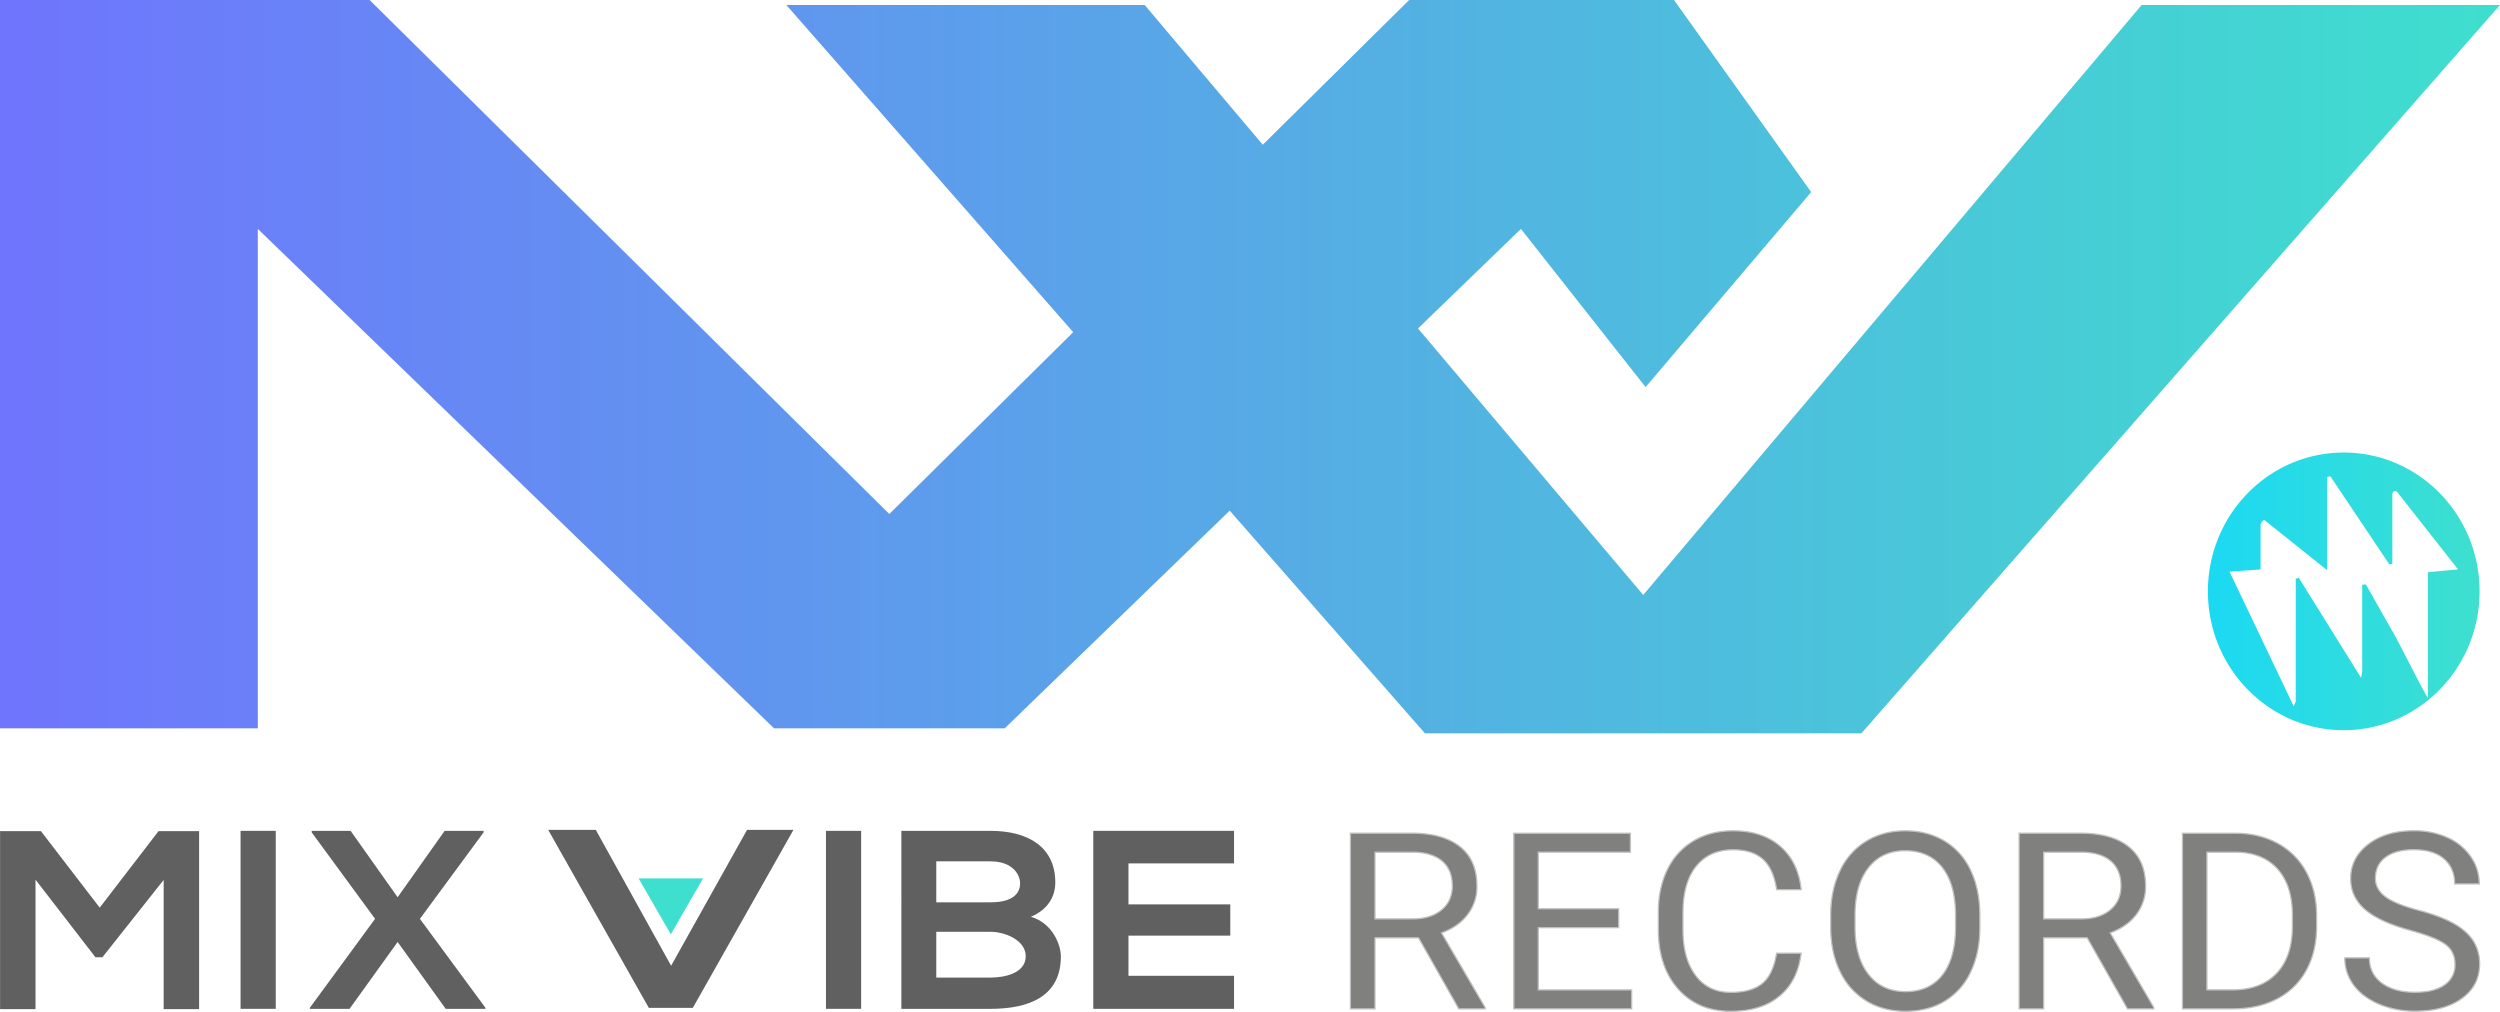 <svg id="Layer_1" data-name="Layer 1" xmlns="http://www.w3.org/2000/svg" xmlns:xlink="http://www.w3.org/1999/xlink" viewBox="0 0 1920.01 777.15"><defs><style>.cls-1{fill:url(#linear-gradient);}.cls-2{fill:url(#linear-gradient-2);}.cls-3{fill:#80807e;stroke:#c1c1c1;stroke-miterlimit:10;}.cls-4{fill:#606060;}.cls-5{fill:#3edfce;}</style><linearGradient id="linear-gradient" x1="1695.72" y1="454.18" x2="1904.36" y2="454.18" gradientUnits="userSpaceOnUse"><stop offset="0" stop-color="#1bd9f3"/><stop offset="1" stop-color="#3edfce"/></linearGradient><linearGradient id="linear-gradient-2" y1="281.6" x2="1920.01" y2="281.6" gradientUnits="userSpaceOnUse"><stop offset="0" stop-color="#6f75fd"/><stop offset="1" stop-color="#3edfce"/></linearGradient></defs><title>mixvibereclogocolor</title><path class="cls-1" d="M1800,347.56c-57.62,0-104.32,47.74-104.32,106.62S1742.42,560.8,1800,560.8s104.32-47.73,104.32-106.62S1857.65,347.56,1800,347.56Zm64.61,91.89v96.26c-.19,1.79-27-51.71-27.37-51.14-19.68-34.62,0,0-20.26-35.72l-2.8.18v66.24a33.61,33.61,0,0,1-.92,5.22c-15-24.16-32.71-52.53-47.74-76.68l-2.38.68V538.4a26.7,26.7,0,0,1-1.55,4.07L1712.3,439.06l23.84-1.73c0-12.4,0-22.5,0-34.4a5.72,5.72,0,0,1,2.67-3.75l48.39,38.67v-71a2.15,2.15,0,0,1,2.78-.7l45,67.24,2.35-.42V379.36a2.17,2.17,0,0,1,3.63-1.63l46.83,59.58Z"/><path class="cls-2" d="M1263.83,297.29,1168.07,175.8,771.6,559.38H594.49L198,175.8V559.38H0V0H283.85L683,394.76,1082.24,0h203.4L1391,147.52,1263.83,297.29Zm165.7,265.92H1094.38L603.9,3.82H879.11L1262,456.93,1644.8,3.82H1920L1429.53,563.21Z"/><g id="Text"><path class="cls-3" d="M1127.1,702.46a35,35,0,0,0,7.19-22q0-19.82-13-30.19t-37-10.38h-47.18V774.8H1056V720.25h33.46l30.92,54.55h20.16v-1.11l-33.47-57.24Q1119.9,711.82,1127.1,702.46Zm-42.22,3.25H1056V654.47h28.75q14.89.09,22.76,6.78t7.87,19.2q0,11.52-8.26,18.39T1084.88,705.71Z"/><path class="cls-3" d="M1749.24,647.71q-14.28-7.79-32.88-7.78h-40.21V774.8h39.42q19.17-.18,33.62-7.86a53.22,53.22,0,0,0,22.22-22.06q7.77-14.36,7.78-33.43v-8.62q-.12-18.62-7.89-33A53.94,53.94,0,0,0,1749.24,647.71ZM1760.59,711q0,23.64-12.09,36.44t-33.81,12.79h-19.76V654.47h21.92q20.94.19,32.34,12.93t11.4,35.75Z"/><path class="cls-3" d="M1899.53,722.66q-4.85-7.6-14.87-13.3t-27.78-10.43q-17.76-4.74-25.16-10.44t-7.38-14q0-10.31,7.78-16.1t21.67-5.8q15,0,23.19,7t8.22,19.29h18.88a36.41,36.41,0,0,0-6.31-20.66,42.32,42.32,0,0,0-17.8-14.82,61.19,61.19,0,0,0-26.18-5.37q-21.52,0-35,10.41t-13.46,26.37q0,14.07,11,23.66t35.18,16.16q19.29,5.28,26.61,10.71t7.35,15.33a18.28,18.28,0,0,1-7.94,15.65q-7.92,5.75-22.8,5.74-15.94,0-25.48-7.08t-9.54-19.32h-18.88a34.26,34.26,0,0,0,6.88,21q6.9,9.27,19.62,14.6a70.28,70.28,0,0,0,27.4,5.31q22.63,0,36.11-9.86t13.51-26.26A32.4,32.4,0,0,0,1899.53,722.66Z"/><path class="cls-3" d="M1640.63,702.46a35.1,35.1,0,0,0,7.19-22q0-19.82-13-30.19t-37-10.38h-47.16V774.8h18.88V720.25H1603l30.92,54.55h20.16v-1.11l-33.46-57.24Q1633.44,711.82,1640.63,702.46Zm-42.24,3.25h-28.86V654.47h28.77c9.91.06,17.51,2.33,22.75,6.78s7.88,10.86,7.88,19.2q0,11.52-8.28,18.39T1598.39,705.71Z"/><path class="cls-3" d="M1493.41,645.91q-13.07-7.83-30.19-7.83-16.85,0-29.89,7.92a52.16,52.16,0,0,0-20.21,22.84q-7.15,14.89-7.14,34.35v9.74q.18,19.08,7.38,33.58a52.76,52.76,0,0,0,20.2,22.33q13,7.81,29.86,7.81,17.22,0,30.13-7.77a51.32,51.32,0,0,0,20-22.56q7.07-14.77,7-34.59v-8.54q0-19.73-7-34.59A51.13,51.13,0,0,0,1493.41,645.91Zm8.46,67.1q-.3,23.46-10.28,36t-28.17,12.55q-18.11,0-28.44-13.3t-10.31-36.53V701.8q.28-22.77,10.51-35.61t28-12.83q18.29,0,28.48,12.83T1501.87,703Z"/><polygon class="cls-3" points="1181.41 712.46 1243.15 712.46 1243.15 697.92 1181.41 697.92 1181.41 654.47 1252.15 654.47 1252.15 639.93 1162.62 639.93 1162.62 774.8 1253.13 774.8 1253.13 760.26 1181.41 760.26 1181.41 712.46"/><path class="cls-3" d="M1302.74,665.23Q1313,652.62,1331,652.62q14.68,0,22.85,7.24t10.62,23.43h18.88q-2.25-21.22-16-33.22t-36.4-12q-17.13,0-30.13,7.64a51,51,0,0,0-20.11,21.9q-7.1,14.28-7.11,33.07v13q0,28.71,15.22,45.86t40.46,17.12q23.29,0,37.34-11.61t16.68-33h-18.88q-2.73,16.68-11.1,23.38t-24,6.72q-17.4,0-27.1-13t-9.68-35V701.1Q1292.52,677.85,1302.74,665.23Z"/><path class="cls-4" d="M947.74,663.09v-25H839.64V774.8h108.1V749.42H866.67V718.57h78.19v-24H866.67V663.09Z"/><polygon class="cls-4" points="371.4 639.27 371.4 638.11 341.49 638.11 305.38 689.08 269.28 638.11 239.38 638.11 239.38 639.27 288.06 705.68 237.93 774.02 237.93 774.8 268.46 774.8 305.38 723.45 342.31 774.8 372.84 774.8 372.84 774.02 322.5 705.68 371.4 639.27"/><path class="cls-4" d="M791.7,704.11c13.39-5.67,18.77-15.82,18.77-26.37,0-27.54-21.26-39.64-49.72-39.64h-68.5V774.8h68.5c29.91,0,54-9.76,54-40.23C814.8,726,808.61,709,791.7,704.11Zm-72.62-42.58h41.67c17.33,0,22.69,10.55,22.69,16.81,0,7.8-5.58,14.64-22.69,14.64H719.08Zm41.67,89.26H719.08V715.63h41.67c11.14,0,27,6.44,27,18.75C787.77,747.27,771.89,750.79,760.75,750.79Z"/><rect class="cls-4" x="184.75" y="638.1" width="27.03" height="136.69"/><rect class="cls-4" x="634.34" y="638.1" width="27.03" height="136.69"/><polygon class="cls-4" points="76.58 697.08 31.4 638.29 0.05 638.29 0.05 775 27.28 775 27.28 675.59 73.28 735.17 78.65 735.17 125.69 675.79 125.69 775 152.92 775 152.92 638.29 121.77 638.29 76.58 697.08"/><polygon class="cls-4" points="515.42 741.71 457.57 637.36 421.01 637.36 498.3 774.05 532.08 774.05 609.37 637.36 573.73 637.36 515.42 741.71"/><polygon class="cls-5" points="539.95 674.6 490.43 674.6 515.19 717.54 539.95 674.6"/></g></svg>